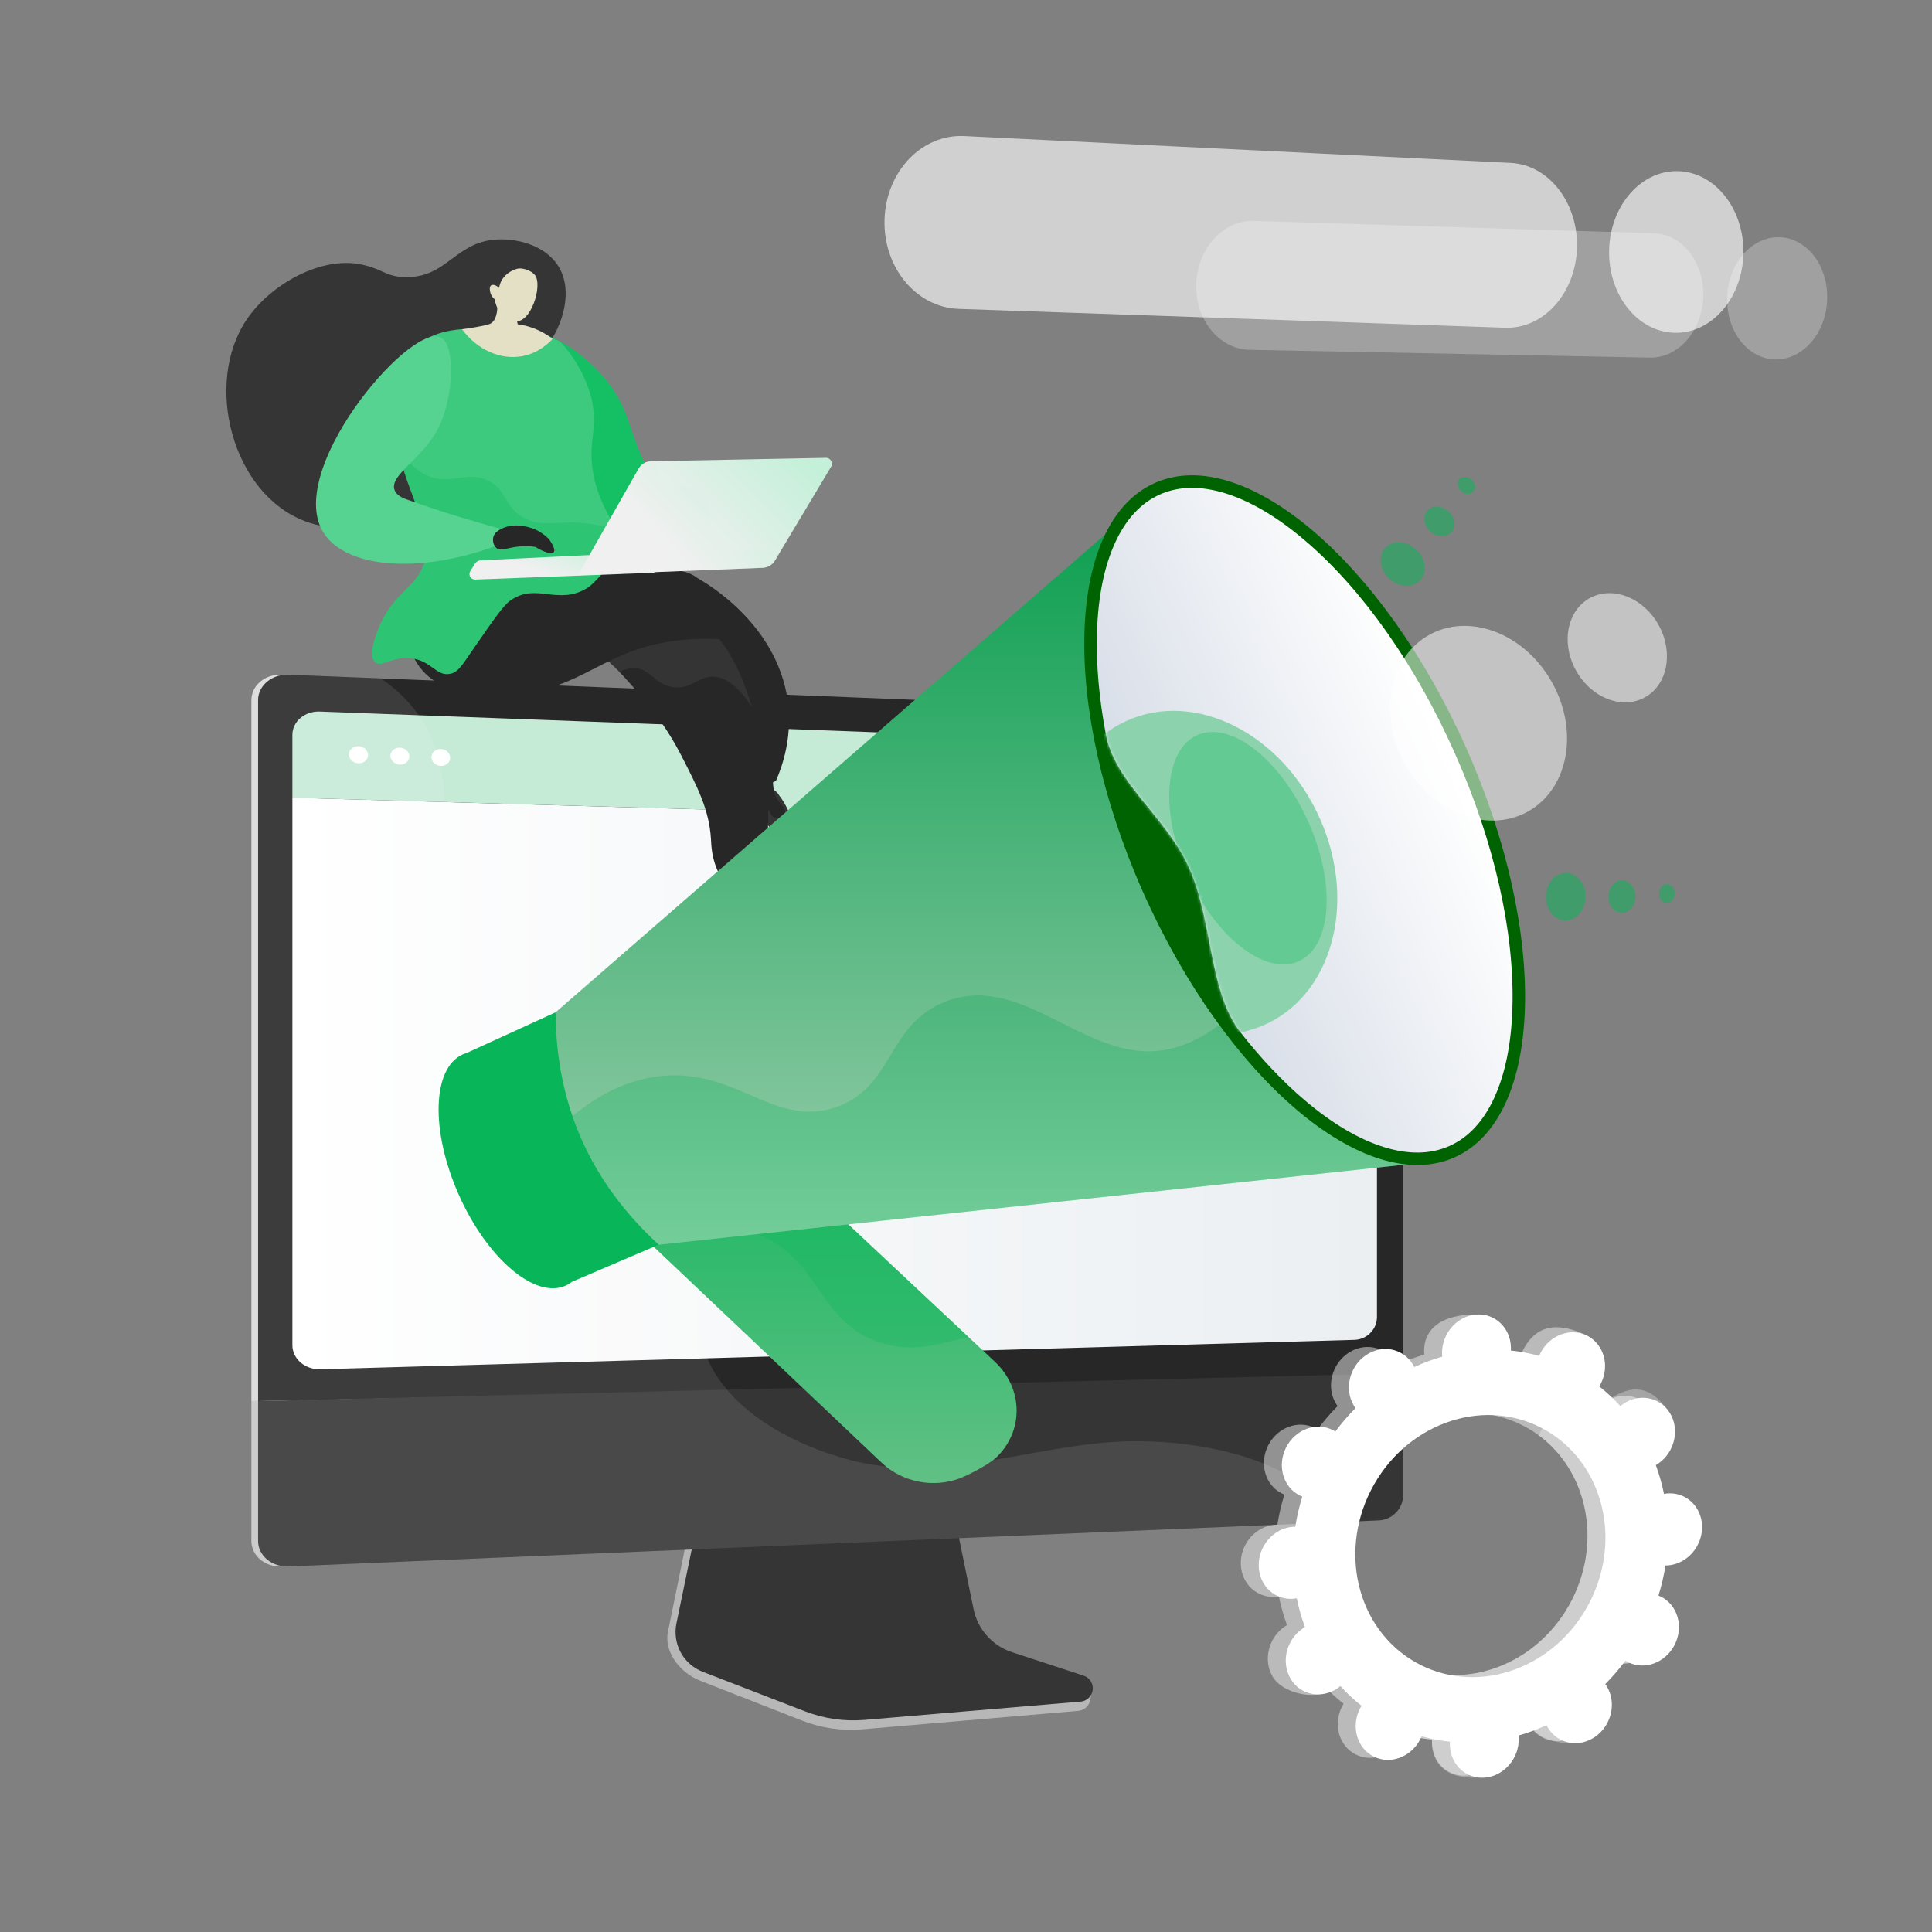 <svg width="682" height="682" viewBox="0 0 682 682" fill="none" xmlns="http://www.w3.org/2000/svg">
<rect x="0" y="0" width="682" height="682" fill="#808080" stroke="none"/>
<path opacity="0.5" d="M487.31 327.384L279.951 332.383C263.537 332.778 249.619 347.716 249.02 365.744C248.421 383.77 261.375 397.788 277.8 397.06L485.299 387.858C499.518 387.228 511.391 373.299 511.941 356.743C512.493 340.188 501.52 327.043 487.31 327.384Z" fill="#006302"/>
<g opacity="0.63">
<path d="M533.256 57.507L340.395 48.029C325.454 47.296 312.807 60.44 312.244 77.394C311.68 94.348 323.421 108.512 338.368 109.029L531.322 115.696C544.83 116.163 556.145 103.593 556.676 87.622C557.205 71.651 546.758 58.171 533.256 57.507Z" fill="white"/>
<path d="M615.411 89.936C614.891 105.591 603.958 117.917 590.916 117.466C577.785 117.012 567.504 103.797 568.031 87.953C568.557 72.109 579.688 59.791 592.811 60.436C605.848 61.076 615.931 74.282 615.411 89.936Z" fill="white"/>
</g>
<g opacity="0.5">
<path opacity="0.5" d="M583.909 82.357L442.669 77.973C431.853 77.636 422.702 87.602 422.282 100.232C421.863 112.863 430.338 123.273 441.156 123.485L582.45 126.242C592.455 126.437 600.854 116.817 601.255 104.756C601.656 92.695 593.911 82.668 583.909 82.357Z" fill="white"/>
<path opacity="0.5" d="M644.997 105.837C644.545 117.698 636.334 127.121 626.607 126.883C616.831 126.644 609.237 116.745 609.693 104.775C610.149 92.804 618.477 83.382 628.249 83.734C637.97 84.081 645.448 93.978 644.997 105.837Z" fill="white"/>
</g>
<path d="M492.462 486.202V262.313C492.462 257.722 488.653 257.195 484.017 257.007L99.399 238.165C93.546 237.93 88.742 241.974 88.742 247.154V494.584L492.462 486.202Z" fill="white" fill-opacity="0.73"/>
<path d="M88.742 494.584V543.999C88.742 549.179 93.546 553.212 99.399 552.966L482.3 533.405C486.936 533.208 492.462 532.592 492.462 528V484.764L88.742 494.584Z" fill="white" fill-opacity="0.6"/>
<path d="M356.372 586.261C349.44 583.961 344.26 578.079 342.798 570.849L332.71 520.917L246.41 523.982L235.788 576C234.301 583.285 240.256 590.594 247.112 593.276L283.218 607.403C289.933 610.03 297.152 611.077 304.327 610.464L380.632 603.936C382.862 603.745 384.652 601.991 384.911 599.743C385.17 597.493 386.733 594.967 384.606 594.263L356.372 586.261Z" fill="white" fill-opacity="0.43"/>
<path d="M357.225 583.224C350.3 580.954 345.125 575.145 343.666 568.005L333.586 518.702L249.39 521.732L238.779 573.095C237.294 580.288 241.224 587.501 248.075 590.15L284.144 604.099C290.852 606.693 298.063 607.728 305.231 607.121L381.459 600.676C383.687 600.489 385.475 598.757 385.734 596.535C385.994 594.314 384.654 592.217 382.528 591.52L357.225 583.224Z" fill="#353535"/>
<path d="M495.271 262.313V486.205L257.128 491.145L91.109 494.588V247.152C91.109 241.978 96.014 237.93 101.869 238.165L134.362 239.47L486.704 253.632C491.346 253.816 495.271 257.724 495.271 262.313Z" fill="#272727"/>
<path d="M103.215 281.588V474.866C103.215 479.69 107.675 483.512 113.11 483.356L478.16 472.973C482.517 472.85 486.072 469.228 486.072 464.925V292.543L103.215 281.588Z" fill="url(#paint0_linear_285_107)"/>
<path d="M486.072 292.545V272.763C486.072 268.548 482.589 264.971 478.322 264.811L112.906 251.178C107.582 250.979 103.213 254.684 103.213 259.408V281.589L486.072 292.545Z" fill="#C5EAD6"/>
<path d="M129.924 266.54C129.924 268.2 128.411 269.5 126.54 269.441C124.667 269.382 123.146 267.984 123.146 266.318C123.146 264.653 124.667 263.355 126.54 263.417C128.411 263.482 129.924 264.88 129.924 266.54Z" fill="white"/>
<path d="M144.509 267.02C144.509 268.671 143.013 269.963 141.166 269.904C139.314 269.846 137.812 268.456 137.812 266.801C137.812 265.145 139.314 263.855 141.166 263.917C143.013 263.98 144.509 265.369 144.509 267.02Z" fill="white"/>
<path d="M158.922 267.493C158.922 269.134 157.444 270.417 155.617 270.36C153.788 270.303 152.303 268.921 152.303 267.276C152.303 265.63 153.788 264.345 155.617 264.408C157.444 264.47 158.922 265.851 158.922 267.493Z" fill="white"/>
<path d="M495.271 484.766V528.002C495.271 532.591 491.372 536.506 486.732 536.703L472.728 537.295L101.898 552.964C96.043 553.212 91.109 549.177 91.109 543.997V494.588L256.631 490.566L495.271 484.766Z" fill="#353535"/>
<path opacity="0.1" d="M472.669 537.295L101.869 552.964C96.014 553.212 91.109 549.177 91.109 543.997V247.152C91.109 241.978 96.014 237.93 101.869 238.165L134.362 239.47C139.346 242.812 143.809 246.935 147.372 251.836C147.532 252.053 147.697 252.268 147.844 252.485C150.612 256.419 152.587 260.524 153.967 264.75C154.578 266.596 155.072 268.46 155.473 270.351C156.37 274.533 156.811 278.804 156.995 283.131C157.39 292.276 156.671 301.665 156.71 310.913C156.787 329.658 157.958 348.388 170.394 363.478C179.604 374.655 194.606 378.9 207.055 385.398C221.586 392.985 234.335 403.047 241.717 417.992C250.78 436.335 242.271 456.258 248.063 475.205C248.508 476.668 249.037 478.095 249.642 479.475C251.392 483.505 253.773 487.196 256.618 490.562C256.778 490.759 256.942 490.95 257.115 491.141C268.196 503.877 285.935 511.833 301.311 515.684C332.866 523.576 365.595 509.899 396.921 508.823C419.49 508.053 450.703 513.145 467.303 530.12C469.309 532.171 471.11 534.609 472.669 537.295Z" fill="white"/>
<path d="M568.327 586.006C574.21 588.994 581.601 586.251 584.837 579.881C588.07 573.512 585.923 565.925 580.041 562.938C579.736 562.783 579.425 562.653 579.112 562.528C580.206 559.002 581.03 555.451 581.583 551.897C581.919 551.895 582.259 551.89 582.603 551.86C589.315 551.261 594.642 545.094 594.502 538.084C594.363 531.073 588.807 525.876 582.094 526.474C581.743 526.505 581.399 526.56 581.055 526.621C580.355 523.147 579.394 519.753 578.182 516.468C578.491 516.288 578.798 516.1 579.098 515.891C584.84 511.869 586.677 503.927 583.199 498.155C579.721 492.383 572.246 490.966 566.504 494.99C566.209 495.196 565.932 495.418 565.658 495.644C563.39 493.137 560.902 490.813 558.211 488.692C558.4 488.381 558.586 488.067 558.753 487.738C561.987 481.368 566.215 474.408 560.285 471.515C546.569 464.818 540.683 470.552 537.448 476.921C537.281 477.252 537.135 477.587 536.997 477.921C533.698 477 530.354 476.362 526.99 476.011C527.01 475.657 527.027 475.302 527.019 474.943C526.878 467.934 528.959 464.14 522.221 464.009C507.53 463.724 502.572 470.101 502.714 477.111C502.721 477.476 502.752 477.835 502.787 478.192C499.419 479.151 496.114 480.379 492.895 481.863C492.743 481.55 492.583 481.239 492.403 480.938C488.925 475.166 481.45 473.748 475.708 477.772C469.965 481.796 468.128 489.736 471.606 495.508C471.785 495.804 471.98 496.08 472.178 496.354C469.636 498.898 467.253 501.659 465.053 504.62C464.768 504.442 464.479 504.267 464.174 504.113C458.292 501.126 450.9 503.869 447.667 510.238C444.433 516.608 446.58 524.194 452.463 527.182C452.768 527.336 453.078 527.466 453.391 527.591C452.297 531.115 451.474 534.669 450.92 538.222C450.584 538.224 450.244 538.23 449.902 538.259C443.19 538.858 437.863 545.026 438.003 552.035C438.142 559.046 443.699 564.243 450.411 563.646C450.762 563.614 451.106 563.559 451.45 563.499C452.15 566.973 453.111 570.366 454.323 573.651C454.014 573.831 453.707 574.019 453.407 574.229C447.665 578.251 445.828 586.192 449.306 591.964C452.784 597.736 464.297 600.418 470.04 596.394C470.334 596.189 466.571 594.701 466.845 594.475C469.114 596.983 471.601 599.306 474.292 601.428C474.103 601.738 473.917 602.053 473.75 602.382C470.516 608.751 472.663 616.338 478.546 619.325C484.428 622.312 491.82 619.57 495.055 613.2C495.223 612.871 495.368 612.535 495.506 612.2C498.805 613.121 502.149 613.759 505.513 614.11C505.493 614.465 505.477 614.819 505.484 615.178C505.624 622.187 511.179 627.386 517.892 626.788C524.604 626.191 529.931 620.022 529.791 613.012C529.784 612.647 529.753 612.288 529.718 611.932C533.086 610.972 536.391 609.744 539.61 608.261C539.762 608.573 539.922 608.884 540.102 609.185C543.58 614.957 551.055 616.375 556.797 612.351C562.54 608.327 564.377 600.387 560.899 594.615C560.72 594.319 560.526 594.043 560.327 593.771C562.869 591.227 565.252 588.466 567.452 585.505C567.733 585.677 568.022 585.85 568.327 586.006ZM494.987 586.937C473.627 576.091 465.83 548.55 477.573 525.42C489.316 502.291 516.151 492.333 537.512 503.179C558.873 514.025 566.669 541.566 554.926 564.695C543.183 587.823 516.348 597.781 494.987 586.937Z" fill="white" fill-opacity="0.46"/>
<path d="M582.601 551.859C589.312 551.259 594.64 545.092 594.5 538.083C594.36 531.071 588.805 525.875 582.092 526.472C581.74 526.503 581.397 526.558 581.053 526.619C580.353 523.145 579.391 519.751 578.18 516.466C578.489 516.286 578.796 516.099 579.095 515.889C584.838 511.865 591.943 502.144 587.891 496.76C580.202 486.541 572.244 490.964 566.501 494.986C566.207 495.192 565.929 495.414 565.657 495.641C563.389 493.133 560.902 490.81 558.211 488.688C558.4 488.377 558.586 488.063 558.753 487.734C560.514 484.267 560.668 480.445 559.507 477.195C553.96 486.958 548.488 496.762 543.115 506.617C560.155 519.104 565.58 543.711 554.929 564.692C545.903 582.47 527.96 592.451 510.441 591.201C509.66 593.229 508.891 595.266 508.055 597.273C505.785 602.72 503.204 608.055 500.621 613.384C502.246 613.691 503.877 613.932 505.515 614.103C505.494 614.457 505.478 614.812 505.485 615.171C505.625 622.18 509.882 628.138 522.046 627.493C528.776 627.136 529.932 620.015 529.791 613.005C529.783 612.639 529.752 612.281 529.717 611.924C533.085 610.965 536.39 609.737 539.609 608.253C539.762 608.566 539.922 608.876 540.104 609.178C543.582 614.95 555.646 617.402 561.389 613.378C567.132 609.354 564.378 600.38 560.9 594.608C560.722 594.312 560.527 594.036 560.328 593.762C562.871 591.22 565.253 588.457 567.453 585.495C567.738 585.674 568.027 585.848 568.332 586.003C574.215 588.99 581.606 586.247 584.842 579.878C588.075 573.508 585.928 565.921 580.046 562.934C579.74 562.78 579.43 562.649 579.117 562.524C580.211 558.999 581.035 555.447 581.588 551.894C581.919 551.895 582.257 551.89 582.601 551.859Z" fill="white" fill-opacity="0.29"/>
<path d="M574.655 586.725C580.538 589.712 587.929 586.97 591.165 580.6C594.398 574.23 592.251 566.644 586.369 563.657C586.064 563.502 585.753 563.372 585.44 563.247C586.534 559.723 587.358 556.169 587.911 552.616C588.247 552.616 588.587 552.609 588.931 552.579C595.643 551.982 600.97 545.812 600.83 538.803C600.691 531.792 595.135 526.595 588.422 527.193C588.071 527.224 587.727 527.279 587.383 527.34C586.683 523.865 585.722 520.472 584.51 517.187C584.819 517.007 585.126 516.819 585.426 516.61C591.168 512.586 593.005 504.646 589.527 498.874C586.049 493.102 578.574 491.684 572.832 495.708C572.537 495.914 572.26 496.137 571.988 496.363C569.719 493.855 567.232 491.532 564.541 489.411C564.73 489.1 564.916 488.785 565.083 488.456C568.317 482.087 566.17 474.5 560.287 471.513C554.405 468.526 547.013 471.269 543.778 477.638C543.61 477.967 543.465 478.304 543.327 478.638C540.028 477.717 536.684 477.079 533.32 476.728C533.34 476.373 533.357 476.019 533.349 475.66C533.208 468.651 527.654 463.452 520.941 464.05C514.229 464.647 508.902 470.816 509.042 477.826C509.049 478.192 509.08 478.55 509.115 478.907C505.747 479.866 502.442 481.094 499.223 482.578C499.071 482.265 498.911 481.954 498.731 481.653C495.253 475.881 487.778 474.463 482.036 478.487C476.293 482.511 474.456 490.451 477.934 496.223C478.113 496.519 478.308 496.795 478.506 497.069C475.964 499.613 473.581 502.374 471.381 505.335C471.096 505.157 470.807 504.983 470.502 504.828C464.62 501.841 457.228 504.584 453.994 510.953C450.761 517.323 452.908 524.909 458.791 527.897C459.096 528.051 459.406 528.182 459.719 528.307C458.625 531.83 457.802 535.384 457.248 538.937C456.912 538.939 456.572 538.945 456.228 538.974C449.516 539.573 444.189 545.741 444.329 552.75C444.469 559.761 450.024 564.958 456.737 564.361C457.088 564.329 457.432 564.274 457.776 564.214C458.476 567.688 459.438 571.081 460.649 574.366C460.34 574.546 460.033 574.734 459.734 574.944C453.991 578.966 452.154 586.907 455.632 592.679C459.11 598.451 466.585 599.869 472.328 595.845C472.622 595.639 472.899 595.416 473.171 595.19C475.44 597.698 477.927 600.021 480.618 602.143C480.429 602.453 480.243 602.768 480.076 603.097C476.842 609.466 478.989 617.053 484.872 620.04C490.754 623.027 498.146 620.285 501.382 613.915C501.549 613.586 501.694 613.25 501.832 612.915C505.132 613.836 508.475 614.474 511.84 614.825C511.819 615.18 511.803 615.535 511.81 615.893C511.952 622.902 517.505 628.101 524.218 627.504C530.93 626.904 536.257 620.737 536.118 613.727C536.11 613.362 536.079 613.003 536.044 612.647C539.412 611.687 542.717 610.459 545.936 608.976C546.088 609.288 546.248 609.599 546.43 609.9C549.908 615.672 557.383 617.09 563.126 613.066C568.868 609.042 570.705 601.102 567.227 595.33C567.048 595.034 566.854 594.758 566.655 594.484C569.197 591.942 571.58 589.179 573.78 586.218C574.061 586.396 574.35 586.571 574.655 586.725ZM501.315 587.655C479.955 576.809 472.159 549.268 483.901 526.139C495.644 503.01 522.479 493.052 543.84 503.898C565.201 514.744 572.997 542.285 561.254 565.414C549.511 588.543 522.676 598.501 501.315 587.655Z" fill="white"/>
<path d="M127.736 93.395C113.329 90.305 95.504 100.348 87.103 112.76C71.829 135.328 81.884 174.344 107.793 184.022C124.506 190.267 146.201 183.697 155.705 170.697C164.351 158.871 158.056 148.364 168.829 137.656C177.853 128.685 185.447 132.067 193 122.299C198.563 115.107 202.618 102.55 196.976 93.778C192.221 86.384 182.007 83.903 174.467 84.607C160.761 85.886 157.726 97.51 144.052 97.837C136.576 98.021 135.389 95.037 127.736 93.395Z" fill="#353535"/>
<path d="M187.631 118.692C191.828 115.508 205.047 123.575 213.396 133.448C223.205 145.047 221.597 153.586 229.803 167.636C233.882 174.622 241.093 184.181 254.588 193.203C253.355 195.626 252.123 198.05 250.889 200.473C243.989 200.266 230.534 198.802 218.707 189.447C210.492 182.949 206.683 174.98 199.401 159.305C192.094 143.575 182.384 122.674 187.631 118.692Z" fill="#15C065"/>
<path d="M275.69 334.507L271.069 324.687C270.413 323.292 269.389 322.103 268.108 321.244L265.819 319.713C265.819 319.713 260.348 319.568 259.497 323.007C259.313 327.373 267.799 337.13 273.166 341.004C274.058 341.647 275.328 342.504 276.1 342.063C277.407 341.316 276.49 337.3 275.69 334.507Z" fill="#353535"/>
<path d="M267.005 314.375C266.277 318.586 267.198 320.783 268.191 322.013C268.889 322.878 274.557 332.224 272.23 333.733C271.178 334.414 263.978 325.472 263.281 324.103C262.648 322.862 262.237 323.154 262.2 319.775C262.176 317.549 261.724 315.759 261.367 314.637C263.246 314.549 265.125 314.461 267.005 314.375Z" fill="#272727"/>
<path d="M275.19 280.995C275.19 280.995 280.306 287.098 279.473 293.789C278.64 300.481 269.683 290.697 268.434 287.392C267.184 284.087 265.727 279.375 265.727 279.375C265.727 279.375 272.008 275.469 275.19 280.995Z" fill="#353535"/>
<path d="M273.239 271.445C273.239 271.445 271.851 278.556 274.498 282.31C275.816 284.179 277.594 285.764 277.072 287.286C276.721 288.306 275.392 289.038 274.263 288.922C272.105 288.699 270.908 285.392 270.064 283.06C268.818 279.613 268.123 272.239 268.123 272.239L273.239 271.445Z" fill="#272727"/>
<path d="M269.163 277.44C270.736 276.866 272.31 276.294 273.881 275.721C276.335 270.116 279.33 260.908 278.33 249.718C275.756 220.94 249.14 205.69 246.182 204.058C238.93 207.696 231.584 212.83 231.318 219.301C230.983 227.424 242.05 231.718 252.453 243.595C258.699 250.724 265.372 261.347 269.163 277.44Z" fill="#272727"/>
<path d="M267.466 317.665C272.665 297.361 271.336 280.791 269.838 271.246C267.571 256.82 262.962 227.475 243.37 216.532C239.092 214.142 232.975 212.003 225.52 205.359C219.296 199.811 215.338 193.976 212.95 189.866C186.747 182.18 162.58 185.294 151.916 199.348C150.684 200.971 147.598 204.493 147.002 209.686C145.655 221.403 157.17 235.51 170.089 238.457C186.508 242.202 196.034 225.341 210.581 230.951C214.651 232.521 218.099 236.409 225 244.185C233.778 254.079 238.712 263.206 240.58 266.859C246.138 277.736 250.354 285.765 250.968 296.172C251.111 298.596 251.196 303.494 254.036 308.775C256.216 312.83 259.17 315.532 261.367 317.203C263.4 317.36 265.433 317.512 267.466 317.665Z" fill="#272727"/>
<path opacity="0.3" d="M147 209.688C147.598 204.495 150.682 200.973 151.914 199.35C162.578 185.298 186.747 182.182 212.948 189.868C215.336 193.978 219.292 199.813 225.517 205.361C232.971 212.005 239.087 214.144 243.366 216.534C255.33 223.216 261.701 236.759 265.37 249.577C259.927 241.137 255.269 238.895 251.662 238.854C246.502 238.797 244.195 243.209 238.033 242.608C231.447 241.965 229.941 236.518 224.601 235.893C223.004 235.705 221.037 235.952 218.674 237.209C215.524 233.909 213.174 231.955 210.577 230.955C196.029 225.347 186.505 242.205 170.085 238.461C157.168 235.512 145.653 221.405 147 209.688Z" fill="#555555"/>
<path d="M253.889 225.615C250.924 225.457 246.356 225.367 240.849 225.911C214.705 228.496 207.497 241.426 185.89 244.583C180.777 245.329 158.02 248.653 148.163 235.496C141.085 226.051 142.157 209.775 149.898 203.374C153.174 200.664 156.417 200.74 177.397 200.929C185.298 201.001 193.199 201.027 201.1 201.128C234.543 201.554 240.94 199.238 247.025 204.769C249.862 207.35 254.012 212.893 253.889 225.615Z" fill="#272727"/>
<path d="M183.286 118.31C183.286 118.31 156.886 110.611 145.261 123.773C143.127 126.188 141.439 129.367 140.211 135.499C133.954 166.755 157.624 185.528 148.298 202.017C144.594 208.565 138.072 210.538 133.437 222.306C132.652 224.299 129.814 231.505 132.419 233.775C134.713 235.775 138.485 231.553 145.186 232.369C152.282 233.233 153.94 238.683 158.714 237.889C161.826 237.371 163.168 234.715 167.754 228.088C174.392 218.496 177.712 213.699 180.093 212.017C189.481 205.383 196.738 214.036 207.444 207.466C211.321 205.087 225.682 186.596 221.458 191.675C211.4 179.129 209.064 168.778 208.823 161.581C208.56 153.691 210.834 150.104 208.823 140.777C208.823 140.777 206.579 130.37 198.485 121.433C197.319 120.151 195.935 118.815 183.286 118.31Z" fill="#3DCA7F"/>
<path d="M174.81 101.188C175.167 102.859 176.989 111.821 173.321 114.128C172.527 114.628 170.999 114.914 167.944 115.486C165.944 115.861 164.266 116.091 163.082 116.232C168.435 123.468 176.74 127.205 184.47 125.712C189.91 124.663 193.482 121.328 195.059 119.626C193.482 118.403 191.156 116.889 188.084 115.773C186.073 115.041 184.233 114.659 182.718 114.457C182.448 112.725 182.178 110.993 181.91 109.262C179.542 106.57 177.176 103.879 174.81 101.188Z" fill="#E4E0C6"/>
<path d="M174.638 105.653C174.638 105.653 175.302 112.221 181.686 113.38C187.403 114.416 191.707 100.602 188.78 97.028C187.804 95.837 185.396 94.703 183.306 94.761C181.837 94.804 176.875 96.694 176.182 101.659C175.193 100.618 173.964 100.319 173.355 100.754C172.585 101.308 172.997 102.914 173.09 103.28C173.418 104.541 174.241 105.324 174.638 105.653Z" fill="#E4E0C6"/>
<path opacity="0.3" d="M221.456 191.675C220.246 190.166 219.152 188.69 218.156 187.245C212.61 185.386 207.81 184.695 203.941 184.508C195.209 184.085 190.429 186.138 184.484 182.563C177.738 178.504 178.933 172.868 172.422 169.723C165.57 166.412 160.725 170.153 154.133 168.945C150.153 168.215 145.303 165.553 140.355 157.787C144.143 176.484 155.164 189.874 148.296 202.019C144.592 208.567 138.07 210.54 133.435 222.308C132.65 224.301 129.812 231.507 132.417 233.777C134.711 235.777 138.483 231.555 145.184 232.371C152.28 233.235 153.938 238.685 158.712 237.891C161.824 237.373 163.166 234.717 167.752 228.09C174.39 218.497 177.71 213.701 180.091 212.019C189.479 205.385 196.736 214.038 207.442 207.468C211.319 205.087 225.68 186.596 221.456 191.675Z" fill="#09B559"/>
<path d="M229.408 194.883L169.677 197.789C168.856 197.83 168.106 198.269 167.67 198.967L166.017 201.62C165.196 202.94 166.183 204.644 167.738 204.585L231.008 202.175L229.408 194.883Z" fill="url(#paint1_linear_285_107)"/>
<path d="M291.535 161.621L229.825 162.818C228 162.853 226.327 163.847 225.425 165.435L204.055 203.032L269.227 200.436C271.016 200.365 272.648 199.396 273.567 197.861L293.365 164.785C294.209 163.375 293.174 161.588 291.535 161.621Z" fill="url(#paint2_linear_285_107)"/>
<path opacity="0.3" d="M225.425 165.433C226.327 163.845 227.998 162.851 229.826 162.816L231.179 162.79C231.381 164.783 231.991 166.604 233.21 168.075C237.015 172.667 243.337 169.834 248.048 174.697C253.225 180.037 248.444 186.392 253.071 191.362C257.942 196.592 265.819 192.335 274.872 195.68L273.569 197.859C272.65 199.396 271.018 200.364 269.229 200.434L204.057 203.03L225.425 165.433Z" fill="url(#paint3_linear_285_107)"/>
<path d="M174.545 192.887C175.322 190.833 176.1 188.782 176.878 186.727C168.286 184.37 156.401 180.89 144.212 176.535C142.302 175.853 140.035 175.008 139.292 172.998C137.208 167.364 150.458 161.524 155.609 149.22C160.374 137.841 160.653 120.802 155.124 118.936C143.62 115.054 99.92 167.085 114.49 188.491C122.728 200.594 148.12 202.523 174.545 192.887Z" fill="#57D391"/>
<path d="M176.876 186.729C182.27 183.863 188.728 186.8 189.143 186.997C190.329 187.556 192.053 188.554 193.796 190.333C193.993 190.602 196.333 193.844 195.48 194.883C194.796 195.716 192.151 195.025 188.97 193.047C187.638 192.859 185.652 192.688 183.275 192.907C178.909 193.31 176.909 194.688 175.325 193.499C174.165 192.628 173.77 190.784 174.187 189.414C174.637 187.944 175.965 187.214 176.876 186.729Z" fill="#272727"/>
<path d="M338.721 521.888C329.559 525.274 318.639 523.366 311.161 516.281L205.694 416.369C196.091 407.272 195.723 392.312 204.903 382.871C214.15 373.365 234.045 370.889 243.82 380.052L351.199 480.707C361.322 490.198 361.431 505.443 351.476 514.677C349.026 516.951 341.743 520.772 338.721 521.888Z" fill="url(#paint4_linear_285_107)"/>
<path opacity="0.3" d="M204.904 382.871C214.151 373.365 234.046 370.889 243.82 380.052L342.003 472.086C333.078 473.586 323.675 477.981 311.028 474.043C289.972 467.484 289.864 447.144 271.115 437.311C262.545 432.815 249.144 430.028 227.487 437.017L205.694 416.369C196.091 407.27 195.722 392.31 204.904 382.871Z" fill="#09B559"/>
<path d="M163.379 372.19C163.819 371.996 164.267 371.836 164.725 371.703L196.117 357.348L232.544 439.37L201.898 452.481C201.204 453.027 200.452 453.486 199.643 453.845C188.832 458.646 171.949 444.26 161.934 421.712C151.921 399.163 152.568 376.992 163.379 372.19Z" fill="#09B559"/>
<path d="M196.117 357.346C196.297 389.965 208.384 417.18 232.544 439.368L500.705 410.601L400.888 179.315L196.117 357.346Z" fill="url(#paint5_linear_285_107)"/>
<path opacity="0.3" d="M407.307 371.065C381.243 372.521 359.935 343.232 333.548 353.646C312.844 361.817 315.486 384.271 294.625 390.986C273.271 397.862 260.087 377.403 233.818 379.795C221.875 380.883 211.305 386.356 202.088 394.014C207.915 410.954 218.044 426.05 232.544 439.37L500.705 410.603L452.11 338.603C434.966 362.374 419.944 370.359 407.307 371.065Z" fill="url(#paint6_linear_285_107)"/>
<path d="M513.422 408.557C544.946 394.556 546.829 329.91 517.63 264.167C488.43 198.423 439.205 156.477 407.682 170.477C376.158 184.478 374.274 249.124 403.474 314.868C432.673 380.612 481.899 422.558 513.422 408.557Z" fill="#006302"/>
<path d="M511.632 404.539C518.325 401.566 523.655 395.838 527.473 387.512C531.359 379.04 533.517 368.323 533.886 355.657C534.662 329.033 527.458 297.183 513.599 265.979C499.74 234.774 480.944 208.073 460.67 190.797C451.026 182.578 441.627 176.993 432.735 174.193C424 171.443 416.176 171.557 409.483 174.53C402.79 177.502 397.461 183.23 393.643 191.556C389.756 200.029 387.598 210.748 387.229 223.411C386.903 234.544 387.975 246.59 390.343 259.12C393.639 276.558 411.696 288.269 419.759 306.428C428.335 325.735 426.553 349.98 438.09 364.674C445.199 373.727 452.714 381.685 460.444 388.272C470.087 396.491 479.486 402.075 488.378 404.875C497.115 407.625 504.939 407.511 511.632 404.539Z" fill="url(#paint7_linear_285_107)"/>
<mask id="mask0_285_107" style="mask-type:alpha" maskUnits="userSpaceOnUse" x="387" y="172" width="147" height="235">
<path d="M511.632 404.539C518.325 401.566 523.655 395.838 527.473 387.512C531.359 379.04 533.517 368.323 533.886 355.657C534.662 329.033 527.458 297.183 513.599 265.979C499.74 234.774 480.944 208.073 460.67 190.797C451.026 182.578 441.627 176.993 432.735 174.193C424 171.443 416.176 171.557 409.483 174.53C402.79 177.502 397.461 183.23 393.643 191.556C389.756 200.029 387.598 210.748 387.229 223.411C386.903 234.544 387.975 246.59 390.343 259.12C393.639 276.558 411.696 288.269 419.759 306.428C428.335 325.735 426.553 349.98 438.09 364.674C445.199 373.727 452.714 381.685 460.444 388.272C470.087 396.491 479.486 402.075 488.378 404.875C497.115 407.625 504.939 407.511 511.632 404.539Z" fill="url(#paint8_linear_285_107)"/>
</mask>
<g mask="url(#mask0_285_107)">
<path d="M465.949 289.01C479.343 319.171 470.008 351.986 445.449 362.162C421.27 372.181 391.385 356.42 378.365 327.099C365.342 297.779 373.821 265.335 397.63 254.485C421.812 243.463 452.554 258.85 465.949 289.01Z" fill="#8CD3AD"/>
<path opacity="0.3" d="M461.895 290.224C471.842 312.619 470.007 334.725 457.972 339.526C446.122 344.254 428.811 330.383 419.142 308.61C409.473 286.838 410.886 264.914 422.462 259.567C434.218 254.136 451.948 267.828 461.895 290.224Z" fill="#09B559"/>
</g>
<path opacity="0.53" d="M548.168 241.431C557.479 258.685 553.432 278.907 539.046 286.646C524.562 294.437 505.11 286.632 495.688 269.168C486.264 251.705 490.53 231.366 505.126 223.787C519.626 216.256 538.857 224.176 548.168 241.431Z" fill="white"/>
<path opacity="0.53" d="M585.627 220.876C590.849 230.554 588.579 241.896 580.51 246.236C572.386 250.606 561.477 246.228 556.192 236.433C550.906 226.639 553.299 215.231 561.485 210.98C569.618 206.756 580.404 211.198 585.627 220.876Z" fill="white"/>
<path opacity="0.53" d="M500.021 194.064C503.384 197.237 503.976 202.063 501.329 204.861C498.664 207.678 493.731 207.372 490.328 204.161C486.925 200.95 486.374 196.081 489.08 193.303C491.767 190.543 496.659 190.891 500.021 194.064Z" fill="#09B559"/>
<path opacity="0.53" d="M511.414 180.619C513.703 182.779 514.106 186.064 512.304 187.969C510.49 189.887 507.132 189.678 504.815 187.492C502.499 185.306 502.123 181.992 503.965 180.101C505.795 178.222 509.125 178.459 511.414 180.619Z" fill="#09B559"/>
<path opacity="0.53" d="M519.571 169.332C520.899 170.585 521.133 172.49 520.087 173.595C519.035 174.708 517.087 174.587 515.744 173.319C514.4 172.051 514.182 170.128 515.251 169.031C516.312 167.942 518.243 168.079 519.571 169.332Z" fill="#09B559"/>
<path opacity="0.53" d="M559.686 316.921C559.479 321.54 556.211 325.14 552.363 324.963C548.49 324.785 545.5 320.85 545.709 316.176C545.918 311.501 549.245 307.904 553.116 308.138C556.961 308.371 559.892 312.303 559.686 316.921Z" fill="#09B559"/>
<path opacity="0.53" d="M577.308 316.767C577.168 319.911 574.943 322.362 572.324 322.241C569.687 322.12 567.651 319.441 567.794 316.259C567.936 313.077 570.201 310.628 572.836 310.788C575.454 310.946 577.449 313.623 577.308 316.767Z" fill="#09B559"/>
<path opacity="0.53" d="M591.183 315.572C591.102 317.395 589.811 318.817 588.292 318.747C586.762 318.677 585.582 317.123 585.665 315.277C585.747 313.432 587.061 312.011 588.589 312.104C590.108 312.196 591.265 313.748 591.183 315.572Z" fill="#09B559"/>
<defs>
<linearGradient id="paint0_linear_285_107" x1="103.214" y1="382.475" x2="486.072" y2="382.475" gradientUnits="userSpaceOnUse">
<stop stop-color="white"/>
<stop offset="0.996" stop-color="#EBEFF2"/>
</linearGradient>
<linearGradient id="paint1_linear_285_107" x1="217.911" y1="192.936" x2="212.549" y2="209.249" gradientUnits="userSpaceOnUse">
<stop stop-color="#C4F0D9"/>
<stop offset="1" stop-color="#F0F0F0"/>
</linearGradient>
<linearGradient id="paint2_linear_285_107" x1="275.69" y1="153.312" x2="237.131" y2="191.046" gradientUnits="userSpaceOnUse">
<stop stop-color="#C4F0D9"/>
<stop offset="1" stop-color="#F0F0F0"/>
</linearGradient>
<linearGradient id="paint3_linear_285_107" x1="260.667" y1="154.716" x2="224.146" y2="183.782" gradientUnits="userSpaceOnUse">
<stop stop-color="#C4F0D9"/>
<stop offset="1" stop-color="#F0F0F0"/>
</linearGradient>
<linearGradient id="paint4_linear_285_107" x1="278.558" y1="374.321" x2="278.558" y2="523.516" gradientUnits="userSpaceOnUse">
<stop stop-color="#09B559"/>
<stop offset="1" stop-color="#61C085"/>
</linearGradient>
<linearGradient id="paint5_linear_285_107" x1="348.411" y1="179.315" x2="348.411" y2="439.368" gradientUnits="userSpaceOnUse">
<stop stop-color="#0B9F50"/>
<stop offset="1" stop-color="#9ACDAC"/>
</linearGradient>
<linearGradient id="paint6_linear_285_107" x1="351.396" y1="338.603" x2="351.396" y2="439.37" gradientUnits="userSpaceOnUse">
<stop stop-color="#0B9F50"/>
<stop offset="1" stop-color="#1AD06F"/>
</linearGradient>
<linearGradient id="paint7_linear_285_107" x1="412.415" y1="310.917" x2="513.598" y2="265.978" gradientUnits="userSpaceOnUse">
<stop stop-color="#D8DEE8"/>
<stop offset="1" stop-color="white"/>
</linearGradient>
<linearGradient id="paint8_linear_285_107" x1="412.415" y1="310.917" x2="513.598" y2="265.978" gradientUnits="userSpaceOnUse">
<stop stop-color="#D8DEE8"/>
<stop offset="1" stop-color="white"/>
</linearGradient>
</defs>
</svg>
